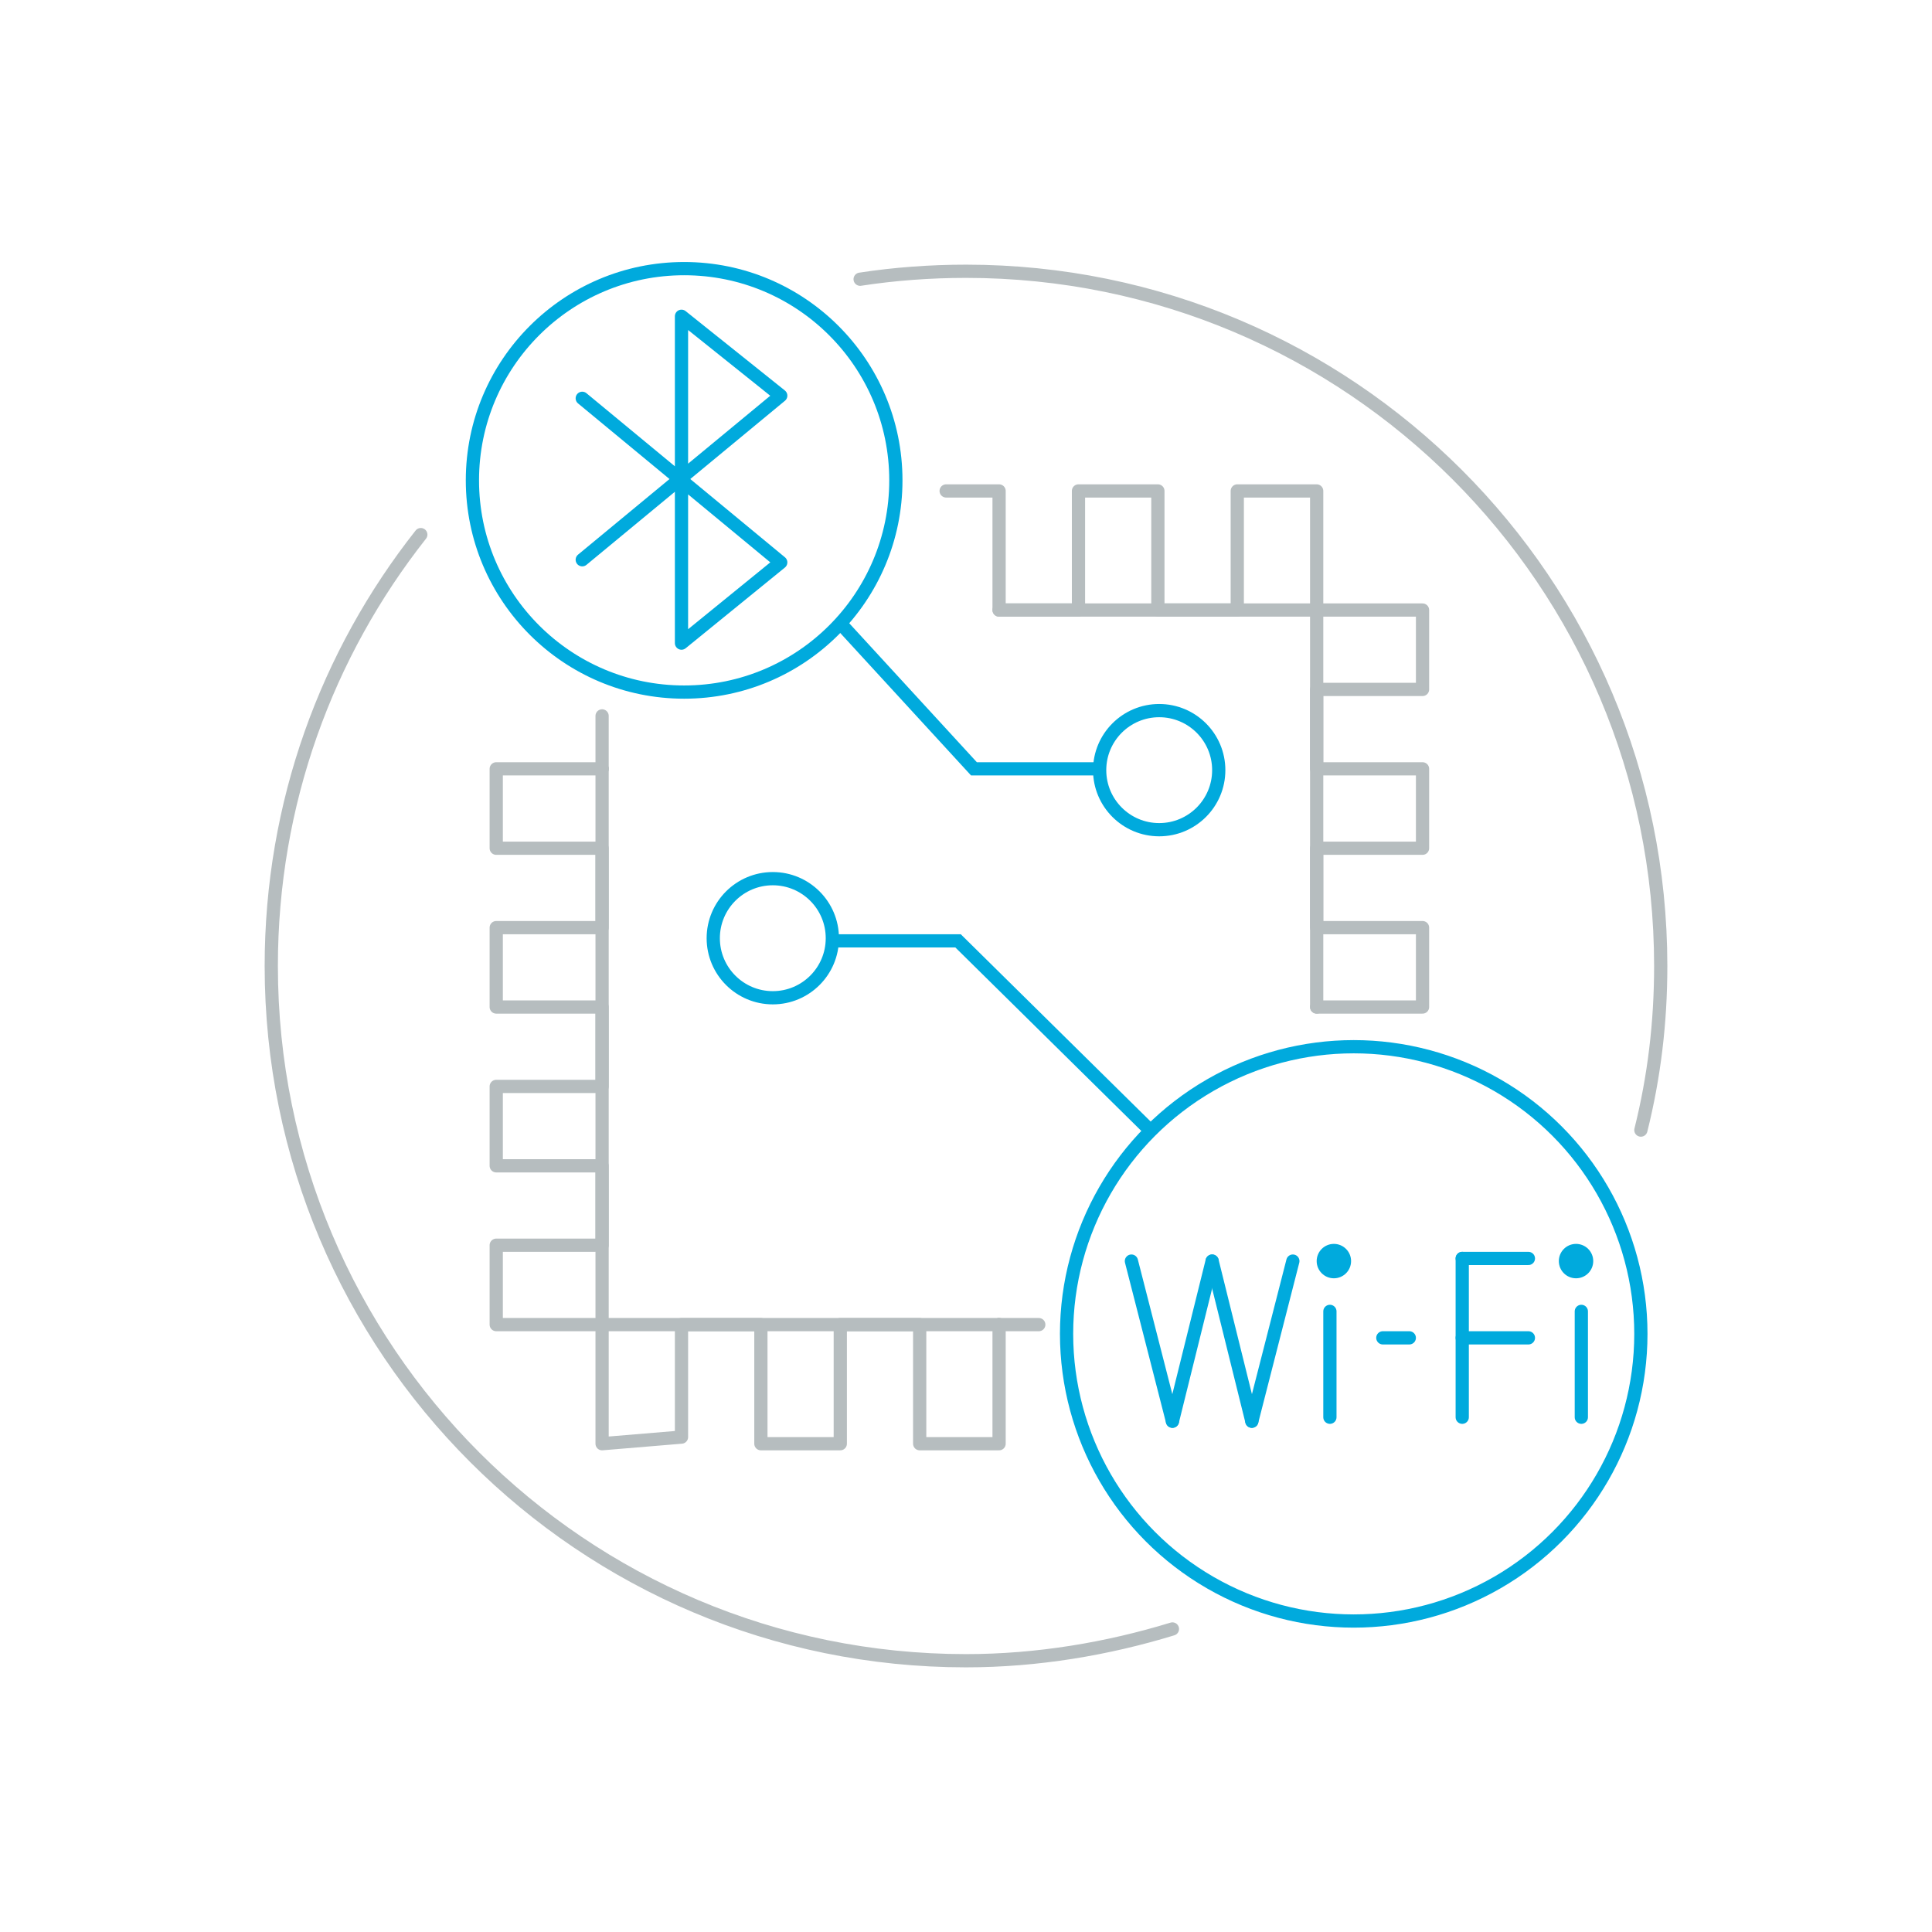 <svg version="1.1" id="exp_iot_svg" xmlns="http://www.w3.org/2000/svg" xmlns:xlink="http://www.w3.org/1999/xlink" x="0px" y="0px"
	 viewBox="0 0 146 146" style="enable-background:new 0 0 146 146;" xml:space="preserve">
<style type="text/css">
	.exp_iot_svg_st0{fill:none;stroke:#B6BDBF;stroke-linecap:round;stroke-linejoin:round;stroke-miterlimit:10;}
	.exp_iot_svg_st1{fill:none;}
	.exp_iot_svg_st2{fill:none;stroke:#00aadd;stroke-miterlimit:10;}
	.exp_iot_svg_st3{fill:none;stroke:#00aadd;stroke-linecap:round;stroke-linejoin:round;stroke-miterlimit:10;}
	.exp_iot_svg_st4{fill:#00aadd;}
	svg:hover .exp_iot_svg_st2,
	svg:hover .exp_iot_svg_st3 {stroke:#ff8800;	}
	svg:hover .exp_iot_svg_st4 {fill:#ff8800;	}
</style>
<g>
	<g>
		<path class="exp_iot_svg_st0" d="M65,21.1c2.6-0.4,5.3-0.6,8-0.6c29,0,52.5,23.5,52.5,52.5c0,4.3-0.5,8.4-1.5,12.4"/>
		<path class="exp_iot_svg_st0" d="M88.6,123.1c-4.9,1.5-10.2,2.4-15.6,2.4c-29,0-52.5-23.5-52.5-52.5c0-12.3,4.2-23.6,11.3-32.6"/>
	</g>
	<circle class="exp_iot_svg_st1" cx="119.1" cy="95.3" r="1"/>
	<g>
		<g>
			<polyline class="exp_iot_svg_st2" points="83.5,58.1 73.6,58.1 63.5,47.1 			"/>
		</g>
		<g>
			<circle class="exp_iot_svg_st2" cx="51.7" cy="36.3" r="16"/>
		</g>
		<polyline class="exp_iot_svg_st2" points="63,71.1 72.4,71.1 87.2,85.7 		"/>
		<g>
			<circle class="exp_iot_svg_st2" cx="102.3" cy="100.8" r="21.7"/>
		</g>
		<circle class="exp_iot_svg_st2" cx="87.6" cy="58.2" r="4.5"/>
		<circle class="exp_iot_svg_st2" cx="58.4" cy="70.9" r="4.5"/>
		<g>
			<line class="exp_iot_svg_st3" x1="85.5" y1="95.3" x2="88.6" y2="107.4"/>
			<line class="exp_iot_svg_st3" x1="91.6" y1="95.3" x2="94.6" y2="107.4"/>
			<line class="exp_iot_svg_st3" x1="91.6" y1="95.3" x2="88.6" y2="107.4"/>
			<line class="exp_iot_svg_st3" x1="97.7" y1="95.3" x2="94.6" y2="107.4"/>
			<line class="exp_iot_svg_st3" x1="100.5" y1="99.1" x2="100.5" y2="107.1"/>
			<line class="exp_iot_svg_st3" x1="119.5" y1="99.1" x2="119.5" y2="107.1"/>
			<line class="exp_iot_svg_st3" x1="110.5" y1="95.1" x2="110.5" y2="107.1"/>
			<line class="exp_iot_svg_st3" x1="110.5" y1="95.1" x2="115.5" y2="95.1"/>
			<line class="exp_iot_svg_st3" x1="110.5" y1="101.1" x2="115.5" y2="101.1"/>
			<line class="exp_iot_svg_st3" x1="104.5" y1="101.1" x2="106.5" y2="101.1"/>
		</g>
		<polyline class="exp_iot_svg_st3" points="44,30.1 59,42.5 51.5,48.6 51.5,23.9 59,29.9 44,42.3 		"/>
		<circle class="exp_iot_svg_st4" cx="100.8" cy="95.3" r="1.3"/>
		<circle class="exp_iot_svg_st4" cx="119.1" cy="95.3" r="1.3"/>
	</g>
	<g>
		<polyline class="exp_iot_svg_st0" points="45.5,58.1 37.5,58.1 37.5,64.1 45.5,64.1 45.5,70.1 37.5,70.1 37.5,76.1 45.5,76.1 45.5,82.1
			37.5,82.1 37.5,88.1 45.5,88.1 45.5,94.1 37.5,94.1 37.5,100.1 45.5,100.1 45.5,109.1 51.5,108.6 51.5,100.1 57.5,100.1
			57.5,109.1 63.5,109.1 63.5,100.1 69.5,100.1 69.5,109.1 75.5,109.1 75.5,100.1 		"/>
		<polyline class="exp_iot_svg_st0" points="99.5,76.1 107.5,76.1 107.5,70.1 99.5,70.1 99.5,64.1 107.5,64.1 107.5,58.1 99.5,58.1 99.5,52.1
			107.5,52.1 107.5,46.1 99.5,46.1 99.5,37.1 93.5,37.1 93.5,46.1 87.5,46.1 87.5,37.1 81.5,37.1 81.5,46.1 75.5,46.1 75.5,37.1
			71.5,37.1 		"/>
		<path class="exp_iot_svg_st0" d="M100,46"/>
		<path class="exp_iot_svg_st0" d="M46,100"/>
	</g>
	<line class="exp_iot_svg_st0" x1="45.5" y1="58.1" x2="45.5" y2="54.1"/>
	<line class="exp_iot_svg_st0" x1="75.5" y1="100.1" x2="78.5" y2="100.1"/>
	<line class="exp_iot_svg_st0" x1="75.5" y1="46.1" x2="99.5" y2="46.1"/>
	<line class="exp_iot_svg_st0" x1="99.5" y1="76.1" x2="99.5" y2="46.1"/>
	<line class="exp_iot_svg_st0" x1="45.5" y1="58.1" x2="45.5" y2="100.1"/>
	<line class="exp_iot_svg_st0" x1="75.5" y1="100.1" x2="45.5" y2="100.1"/>
</g>
</svg>

